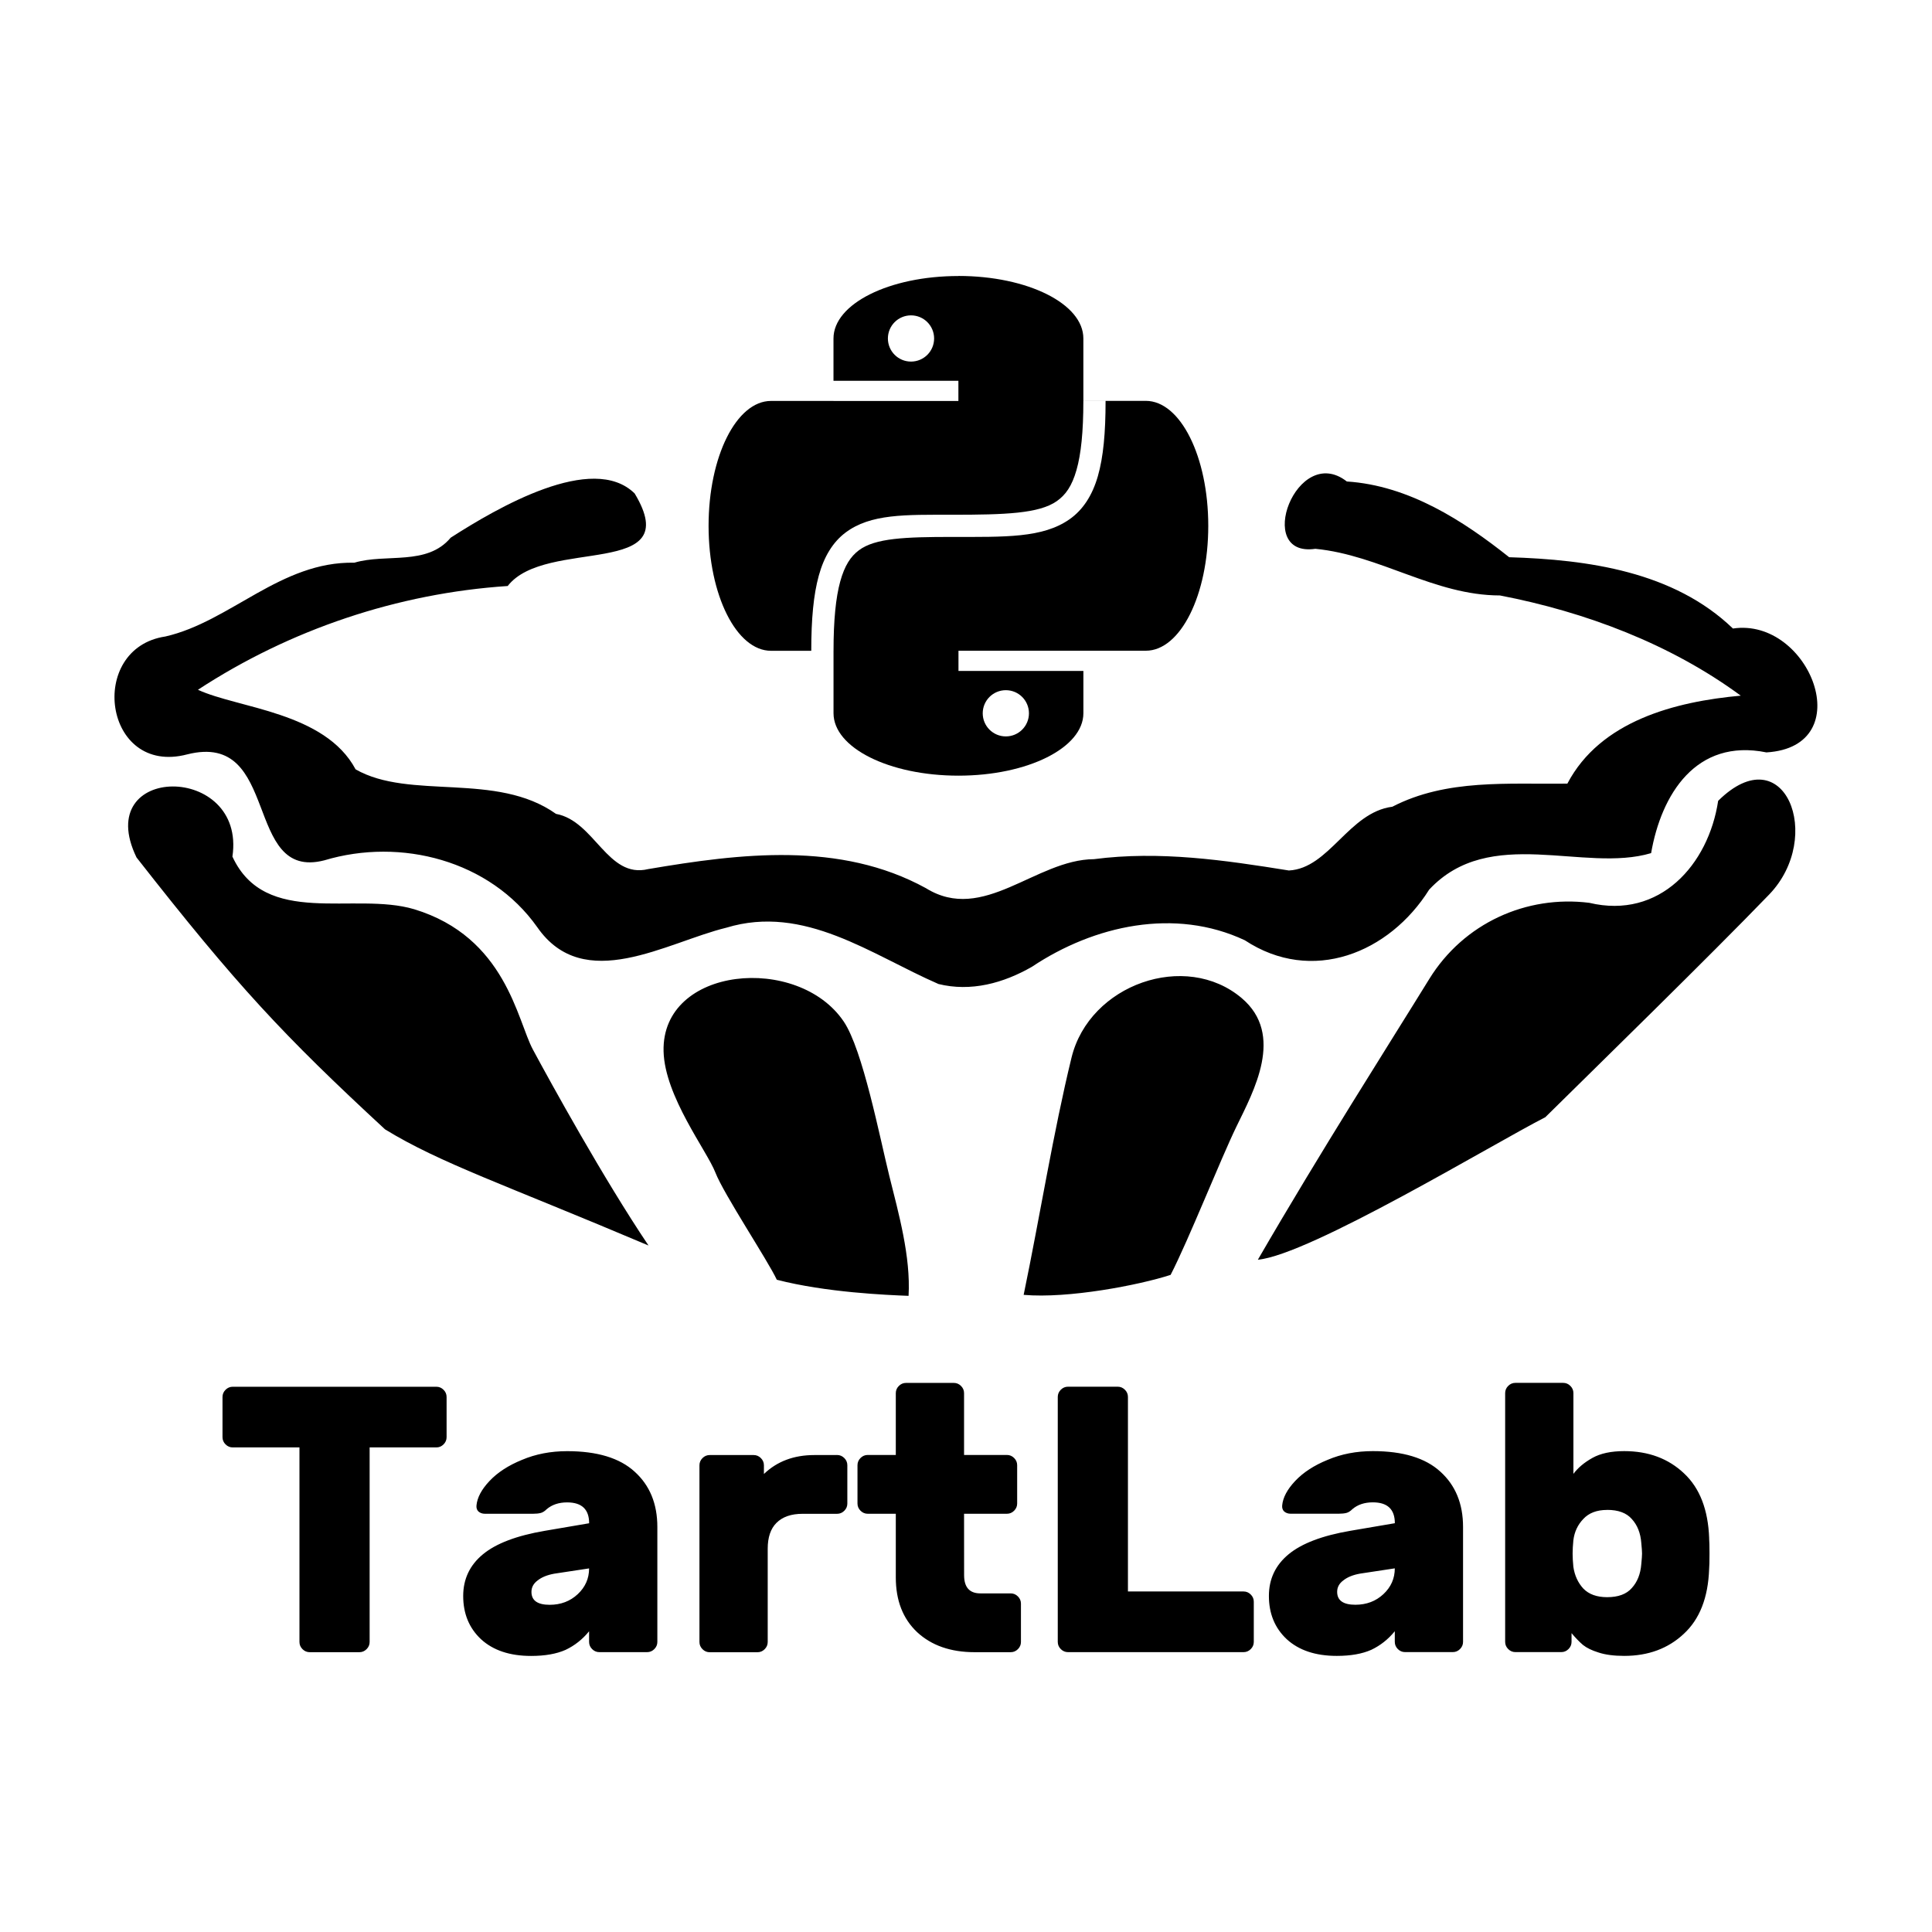 <?xml version="1.0" encoding="UTF-8" standalone="no"?>
<!-- Created with Inkscape (http://www.inkscape.org/) -->

<svg
   width="48mm"
   height="48mm"
   viewBox="0 0 41.297 41.297"
   version="1.1"
   id="svg5"
   xml:space="preserve"
   inkscape:version="1.3.2 (091e20e, 2023-11-25, custom)"
   sodipodi:docname="TartLabLogo48.svg"
   xmlns:inkscape="http://www.inkscape.org/namespaces/inkscape"
   xmlns:sodipodi="http://sodipodi.sourceforge.net/DTD/sodipodi-0.dtd"
   xmlns="http://www.w3.org/2000/svg"
   xmlns:svg="http://www.w3.org/2000/svg"><sodipodi:namedview
     id="namedview7"
     pagecolor="#ffffff"
     bordercolor="#666666"
     borderopacity="1.0"
     inkscape:showpageshadow="2"
     inkscape:pageopacity="0.0"
     inkscape:pagecheckerboard="0"
     inkscape:deskcolor="#d1d1d1"
     inkscape:document-units="mm"
     showgrid="false"
     inkscape:zoom="3.4728334"
     inkscape:cx="106.39727"
     inkscape:cy="106.10932"
     inkscape:window-width="1920"
     inkscape:window-height="1129"
     inkscape:window-x="1912"
     inkscape:window-y="-8"
     inkscape:window-maximized="1"
     inkscape:current-layer="layer1" /><defs
     id="defs2" /><g
     inkscape:label="Layer 1"
     inkscape:groupmode="layer"
     id="layer1"
     transform="translate(-30.613,-79.422)"><path
       style="fill:#000000;stroke-width:0.065"
       d="m 47.218,106.778 c -0.194,-0.416 -1.134,-1.83 -1.314,-2.294 -0.18,-0.464 -1.083,-1.627 -1.107,-2.59 -0.045,-1.823 2.877,-2.084 3.852,-0.635 0.406,0.602 0.77,2.478 0.972,3.294 0.203,0.816 0.46,1.727 0.413,2.568 -0.466,-0.018 -1.765,-0.072 -2.816,-0.344 z m 5.276,0.321 c 0.35,-1.689 0.634,-3.476 1.023,-5.07 0.382,-1.566 2.438,-2.289 3.639,-1.271 0.923,0.783 0.251,1.992 -0.112,2.741 -0.348,0.717 -1.022,2.424 -1.409,3.174 -0.676,0.219 -2.185,0.51 -3.141,0.427 z m -13.651,-3.537 c -2.17,-2.007 -3.163,-3.067 -5.312,-5.812 -0.974,-2.013 2.348,-2.026 2.05,-0.018 0.705,1.526 2.603,0.743 3.885,1.125 1.959,0.595 2.202,2.376 2.538,3 0.382,0.71 1.505,2.751 2.471,4.188 -3.099,-1.313 -4.45,-1.759 -5.632,-2.483 z m 18.657,2.787 c 1.354,-2.337 2.793,-4.588 3.664,-6.001 0.737,-1.195 2.078,-1.796 3.42,-1.628 1.505,0.359 2.549,-0.815 2.755,-2.18 1.415,-1.401 2.278,0.772 1.089,2.004 -1.28,1.327 -3.73,3.719 -4.784,4.759 -1.101,0.561 -5.034,2.943 -6.144,3.046 z m -6.83,-5.895 c -1.433,-0.624 -2.863,-1.71 -4.532,-1.202 -1.28,0.312 -3.043,1.431 -4.043,-0.014 -1.009,-1.424 -2.913,-1.918 -4.55,-1.426 -1.746,0.449 -0.918,-2.772 -2.93,-2.265 -1.79,0.47 -2.152,-2.269 -0.466,-2.52 1.386,-0.317 2.466,-1.609 4.038,-1.577 0.682,-0.203 1.551,0.074 2.06,-0.535 0.993,-0.638 3.032,-1.83 3.932,-0.945 1.108,1.839 -1.899,0.928 -2.714,1.978 -2.351,0.156 -4.648,0.928 -6.621,2.218 0.853,0.396 2.714,0.473 3.37,1.701 1.159,0.664 3.01,0.046 4.284,0.952 0.828,0.152 1.1,1.392 1.971,1.18 1.968,-0.334 4.099,-0.599 5.934,0.407 1.232,0.766 2.345,-0.611 3.594,-0.619 1.399,-0.183 2.792,0.021 4.166,0.242 0.863,-0.044 1.279,-1.243 2.212,-1.363 1.162,-0.601 2.479,-0.476 3.741,-0.494 0.705,-1.342 2.306,-1.753 3.706,-1.88 -1.5,-1.104 -3.32,-1.79 -5.148,-2.142 -1.403,-0.001 -2.564,-0.863 -3.945,-0.997 -1.325,0.195 -0.399,-2.276 0.673,-1.439 1.327,0.086 2.488,0.838 3.47,1.619 1.689,0.052 3.515,0.305 4.783,1.524 1.64,-0.245 2.723,2.526 0.716,2.648 -1.507,-0.306 -2.248,0.901 -2.465,2.153 -1.438,0.429 -3.446,-0.611 -4.744,0.78 -0.852,1.357 -2.504,2.029 -3.94,1.083 -1.495,-0.703 -3.222,-0.32 -4.549,0.565 -0.61,0.351 -1.307,0.543 -2.007,0.368 z"
       id="path516"
       sodipodi:nodetypes="czsszcccsssccccssscccssssccsssssssssssssssscssssssssscsscss" /><path
       d="m 39.94,109.064 q 0.089,0 0.154,0.065 0.065,0.065 0.065,0.154 v 0.859 q 0,0.089 -0.065,0.154 -0.065,0.065 -0.154,0.065 h -1.426 v 4.158 q 0,0.089 -0.065,0.154 -0.065,0.065 -0.154,0.065 h -1.062 q -0.089,0 -0.154,-0.065 -0.065,-0.065 -0.065,-0.154 v -4.158 h -1.426 q -0.089,0 -0.154,-0.065 -0.065,-0.065 -0.065,-0.154 v -0.859 q 0,-0.089 0.065,-0.154 0.065,-0.065 0.154,-0.065 z m 3.266,2.918 q 0,-0.446 -0.47,-0.446 -0.267,0 -0.438,0.146 -0.065,0.065 -0.13,0.081 -0.065,0.016 -0.162,0.016 H 40.977 q -0.081,0 -0.138,-0.049 -0.049,-0.049 -0.041,-0.13 0.024,-0.251 0.276,-0.519 0.259,-0.276 0.697,-0.454 0.438,-0.186 0.964,-0.186 0.964,0 1.443,0.438 0.486,0.438 0.486,1.183 v 2.456 q 0,0.089 -0.065,0.154 -0.065,0.065 -0.154,0.065 h -1.021 q -0.089,0 -0.154,-0.065 -0.065,-0.065 -0.065,-0.154 v -0.227 q -0.211,0.259 -0.502,0.397 -0.292,0.13 -0.738,0.13 -0.681,0 -1.07,-0.357 -0.381,-0.357 -0.381,-0.924 0,-0.543 0.421,-0.891 0.421,-0.348 1.321,-0.502 z m -0.746,1.078 q -0.227,0.041 -0.357,0.146 -0.13,0.097 -0.13,0.243 0,0.276 0.389,0.276 0.357,0 0.6,-0.227 0.243,-0.227 0.243,-0.551 z m 6.046,-2.537 q 0.089,0 0.154,0.065 0.065,0.065 0.065,0.154 v 0.819 q 0,0.089 -0.065,0.154 -0.065,0.065 -0.154,0.065 h -0.738 q -0.365,0 -0.559,0.195 -0.186,0.186 -0.186,0.551 v 1.994 q 0,0.089 -0.065,0.154 -0.065,0.065 -0.154,0.065 h -1.021 q -0.089,0 -0.154,-0.065 -0.065,-0.065 -0.065,-0.154 v -3.777 q 0,-0.089 0.065,-0.154 0.065,-0.065 0.154,-0.065 h 0.94 q 0.089,0 0.154,0.065 0.065,0.065 0.065,0.154 v 0.186 q 0.421,-0.405 1.078,-0.405 z m 2.715,2.569 q 0,0.389 0.348,0.389 h 0.648 q 0.089,0 0.154,0.065 0.065,0.065 0.065,0.154 v 0.819 q 0,0.089 -0.065,0.154 -0.065,0.065 -0.154,0.065 h -0.77 q -0.77,0 -1.232,-0.43 -0.454,-0.43 -0.454,-1.167 v -1.362 h -0.6 q -0.089,0 -0.154,-0.065 -0.065,-0.065 -0.065,-0.154 v -0.819 q 0,-0.089 0.065,-0.154 0.065,-0.065 0.154,-0.065 h 0.6 v -1.321 q 0,-0.089 0.065,-0.154 0.065,-0.065 0.154,-0.065 h 1.021 q 0.089,0 0.154,0.065 0.065,0.065 0.065,0.154 v 1.321 h 0.916 q 0.089,0 0.154,0.065 0.065,0.065 0.065,0.154 v 0.819 q 0,0.089 -0.065,0.154 -0.065,0.065 -0.154,0.065 h -0.916 z m 5.973,0.348 q 0.089,0 0.154,0.065 0.065,0.065 0.065,0.154 v 0.859 q 0,0.089 -0.065,0.154 -0.065,0.065 -0.154,0.065 h -3.752 q -0.089,0 -0.154,-0.065 -0.065,-0.065 -0.065,-0.154 v -5.236 q 0,-0.089 0.065,-0.154 0.065,-0.065 0.154,-0.065 h 1.062 q 0.089,0 0.154,0.065 0.065,0.065 0.065,0.154 v 4.158 z m 3.234,-1.459 q 0,-0.446 -0.47,-0.446 -0.267,0 -0.438,0.146 -0.065,0.065 -0.13,0.081 -0.065,0.016 -0.162,0.016 h -1.029 q -0.081,0 -0.138,-0.049 -0.049,-0.049 -0.041,-0.13 0.024,-0.251 0.276,-0.519 0.259,-0.276 0.697,-0.454 0.438,-0.186 0.964,-0.186 0.964,0 1.443,0.438 0.486,0.438 0.486,1.183 v 2.456 q 0,0.089 -0.065,0.154 -0.065,0.065 -0.154,0.065 h -1.021 q -0.089,0 -0.154,-0.065 -0.065,-0.065 -0.065,-0.154 v -0.227 q -0.211,0.259 -0.502,0.397 -0.292,0.13 -0.738,0.13 -0.681,0 -1.07,-0.357 -0.381,-0.357 -0.381,-0.924 0,-0.543 0.421,-0.891 0.421,-0.348 1.321,-0.502 z m -0.746,1.078 q -0.227,0.041 -0.357,0.146 -0.13,0.097 -0.13,0.243 0,0.276 0.389,0.276 0.357,0 0.6,-0.227 0.243,-0.227 0.243,-0.551 z m 7.464,-0.754 q 0.008,0.081 0.008,0.324 0,0.251 -0.008,0.332 -0.032,0.916 -0.543,1.386 -0.502,0.47 -1.272,0.47 -0.332,0 -0.551,-0.073 -0.211,-0.065 -0.332,-0.162 -0.113,-0.097 -0.243,-0.251 v 0.186 q 0,0.089 -0.065,0.154 -0.065,0.065 -0.154,0.065 h -0.981 q -0.089,0 -0.154,-0.065 -0.065,-0.065 -0.065,-0.154 v -5.317 q 0,-0.089 0.065,-0.154 0.065,-0.065 0.154,-0.065 h 1.021 q 0.089,0 0.154,0.065 0.065,0.065 0.065,0.154 v 1.726 q 0.146,-0.195 0.405,-0.34 0.259,-0.146 0.681,-0.146 0.778,0 1.281,0.478 0.502,0.47 0.535,1.386 z m -2.18,-0.608 q -0.332,0 -0.511,0.195 -0.178,0.186 -0.211,0.454 -0.016,0.162 -0.016,0.284 0,0.122 0.016,0.284 0.041,0.276 0.211,0.462 0.178,0.186 0.511,0.186 0.357,0 0.527,-0.195 0.178,-0.195 0.203,-0.511 0.016,-0.162 0.016,-0.227 0,-0.065 -0.016,-0.227 -0.024,-0.316 -0.203,-0.511 -0.17,-0.195 -0.527,-0.195 z"
       id="text1"
       style="font-weight:bold;font-size:8.104px;line-height:1.25;font-family:Rubik;-inkscape-font-specification:'Rubik, Bold';stroke-width:0.127"
       aria-label="TartLab" /><path
       id="rect1"
       style="stroke-width:0.267"
       d="m 51.099,85.322 c -1.479,0 -2.67,0.595 -2.67,1.335 v 1.335 h -1.335 c -0.74,0 -1.335,1.191 -1.335,2.671 0,1.479 0.596,2.67 1.335,2.67 h 0.86 c 0,-0.679 0.048,-1.198 0.161,-1.607 0.113,-0.409 0.301,-0.716 0.57,-0.919 0.538,-0.405 1.279,-0.382 2.281,-0.382 1.135,0 1.857,-0.025 2.236,-0.291 0.19,-0.133 0.324,-0.324 0.421,-0.664 0.098,-0.34 0.147,-0.822 0.147,-1.478 h 0.475 c 0,0.679 -0.047,1.198 -0.165,1.609 -0.118,0.411 -0.319,0.72 -0.606,0.921 -0.574,0.402 -1.374,0.377 -2.508,0.377 -1.001,0 -1.647,0.024 -1.995,0.286 -0.174,0.131 -0.304,0.325 -0.398,0.667 -0.094,0.342 -0.143,0.824 -0.143,1.48 h -2.44e-4 v 1.335 c 0,0.74 1.191,1.335 2.67,1.335 1.479,0 2.671,-0.596 2.671,-1.335 v -0.903 h -2.67 v -0.432 h 2.67 v -5.3e-4 H 55.105 c 0.74,0 1.335,-1.191 1.335,-2.67 0,-1.479 -0.596,-2.671 -1.335,-2.671 h -1.335 v -1.335 c 0,-0.74 -1.191,-1.335 -2.671,-1.335 z m -1.013,0.841 c 0.273,2.1e-5 0.494,0.221 0.494,0.494 -2.1e-5,0.273 -0.221,0.494 -0.494,0.494 -0.273,-2e-5 -0.494,-0.221 -0.494,-0.494 2.1e-5,-0.273 0.221,-0.494 0.494,-0.494 z m -1.657,1.398 h 2.67 v 0.432 h -2.67 z m 3.684,6.614 c 0.273,2e-5 0.494,0.221 0.494,0.494 5e-5,0.273 -0.221,0.494 -0.494,0.494 -0.273,5e-5 -0.494,-0.221 -0.494,-0.494 2.1e-5,-0.273 0.221,-0.494 0.494,-0.494 z"
       sodipodi:nodetypes="cscssscsssssccsssssccssscccccssscsccccccccccccccccc" /></g></svg>
